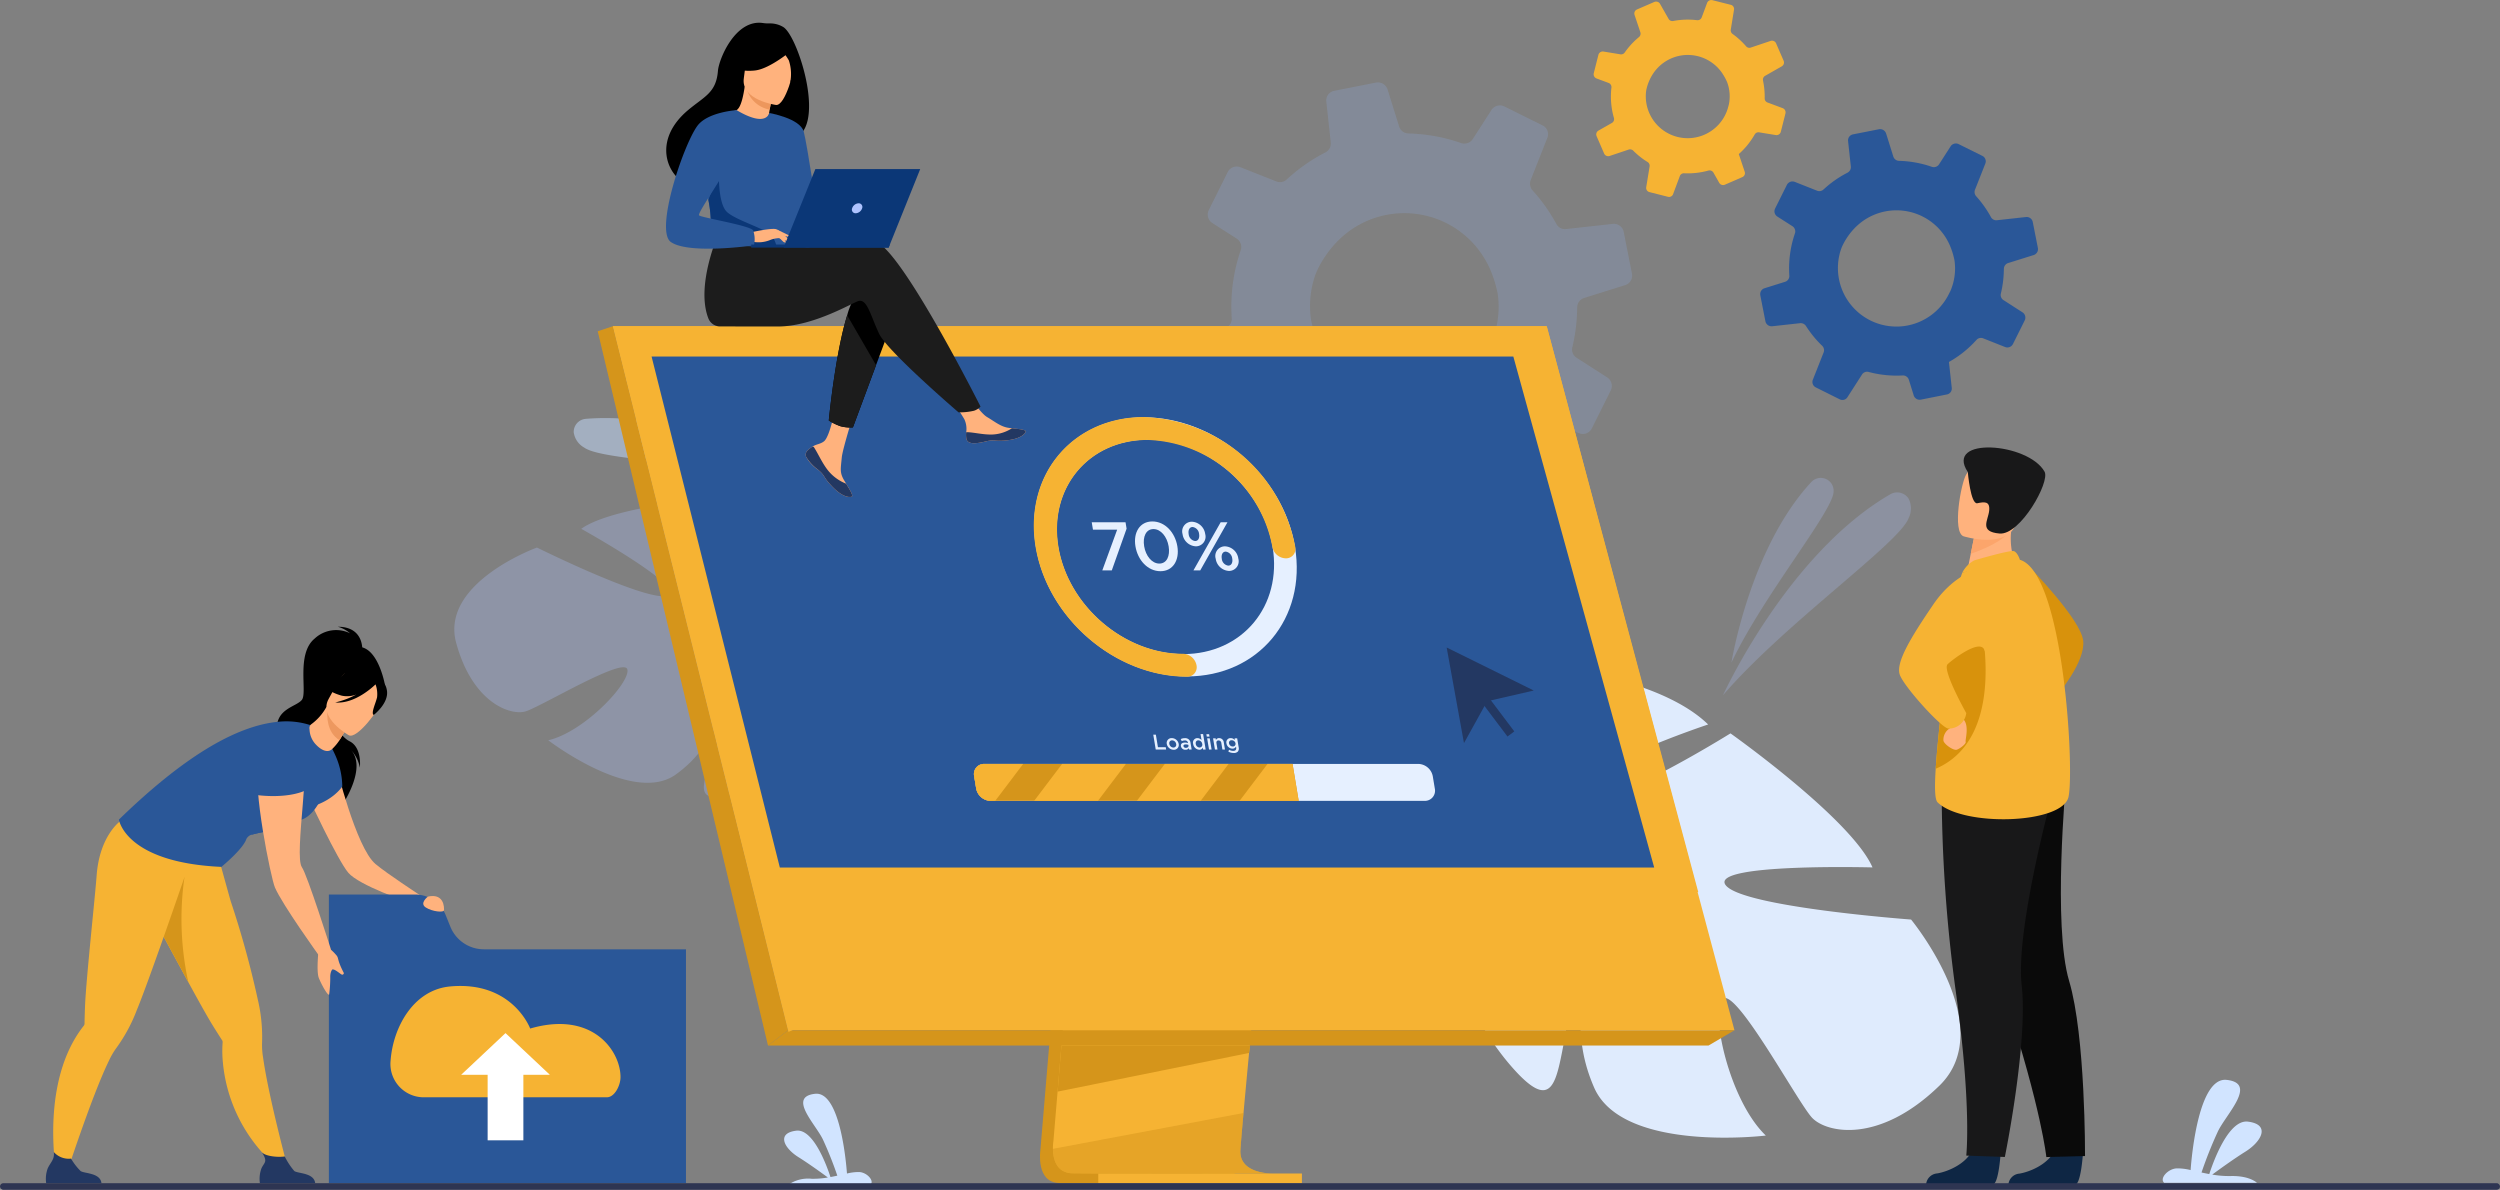 <svg xmlns="http://www.w3.org/2000/svg" width="400.795" height="190.745" viewBox="0 0 400.795 190.745"><rect x="0" y="0" width="400.795" height="190.745" fill="#808080" stroke="none"/><defs><style>.a{opacity:0.3;}.b{fill:#aec3ff;}.c{fill:#dfebfd;}.d{opacity:0.5;}.e{fill:#c5ddff;}.f{opacity:0.2;}.g{fill:#91b5f8;}.h{fill:#2a5798;}.i{fill:#f6b333;}.j{fill:#d1e4ff;}.k{fill:#d5951b;}.l{fill:#e6f0ff;}.m{fill:#ffb27d;}.n{fill:#233862;}.o{fill:#ed985f;}.p{fill:#fff;}.q{fill:#1c1c1c;}.r{fill:#ed975d;}.s{fill:#0b3777;}.t{fill:#d8920c;}.u{fill:#0e2644;}.v{fill:#0a0a0a;}.w{fill:#181819;}.x{fill:#fca56b;}.y{fill:#2e3552;}</style></defs><g transform="translate(-185.788 -251.777)"><g class="a" transform="translate(258.623 331.43)"><path class="b" d="M608.751,979.043C606.12,969.394,621.7,963.75,621.7,963.75s18.091,8.972,21.07,7.69S628.8,960.749,628.8,960.749c5.072-3.676,22.643-5.126,22.643-5.126s9.109,17.508,11.68,15.532-8.856-15.091-8.856-15.091c6.12-1.493,14.539,1.728,14.539,1.728,11.873,6.324,3.139,21.244,3.139,21.244a32.087,32.087,0,0,0,10.9,10.626h0a23.26,23.26,0,0,1,3.637,2.4l-1.419.832c-.339-.312-.683-.605-1.031-.875a.01.01,0,0,0-.006,0l-.015-.012c-.226-.162-.549-.392-.946-.67h0c-.931-.594-1.592-1.049-2.043-1.393l0,0c-2.862-1.9-6.769-4.273-8.444-4.269a3.189,3.189,0,0,0-.078-.829l.078.829c.625,6.629-11.008,14.622-18.587,17.2s-5.75-1.056-3.925-6.291,9.937-8.9,11.479-11.434-2.466-1.818-6.772,1.176-3.915,8.827-10.793,13.8-20.47-5.477-20.47-5.477c5.946-1.391,13.337-9.459,12.666-11.4s-13.925,6.073-16.312,6.775S611.382,988.692,608.751,979.043Z" transform="translate(-608.452 -955.623)"/></g><g transform="translate(397.53 359.935)"><path class="c" d="M1819.027,1217.488c9.676-9.4-4.536-26.638-4.536-26.638s-27.159-2-29.738-5.531,23.554-2.826,23.554-2.826c-3.366-7.748-22.77-21.49-22.77-21.49s-22.589,14.076-24.219,10.017,20.637-11.443,20.637-11.443c-6.081-5.932-18.066-7.971-18.066-7.971-18.124-.805-18.222,22.51-18.222,22.51a43.27,43.27,0,0,1-19.947,4.857h0a31.377,31.377,0,0,0-5.868.29l1.076,1.94c.608-.13,1.208-.234,1.8-.308a.012.012,0,0,1,.011,0l.026,0c.374-.033.906-.079,1.558-.129h.006c1.489-.051,2.568-.126,3.327-.215h.007c4.627-.244,10.792-.317,12.733.838a4.3,4.3,0,0,1,.66-.909l-.66.909c-5.275,7.267,2.746,24.529,9.773,32.728s7.4,2.719,8.873-4.61-5.431-17.148-5.48-21.152,4.11-.418,7.055,6.012-1.512,12.934,3.063,23.423,27.523,7.689,27.523,7.689c-5.949-5.7-8.993-20.135-6.884-21.924s12,16.607,14.289,19.059S1809.351,1226.885,1819.027,1217.488Z" transform="translate(-1719.852 -1151.588)"/></g><g transform="translate(277.76 310.389)"><g class="d" transform="translate(8.441)"><path class="e" d="M826.42,826.866s-12.36-12.876-25.979-15.853a1.982,1.982,0,0,0-1.969,3.165l.059.073C800.529,816.705,816.676,821.23,826.42,826.866Z" transform="translate(-798.041 -810.965)"/></g><g class="d" transform="translate(0 8.41)"><path class="e" d="M780.768,879.659s-20.563-12.238-38.8-10.753a2.1,2.1,0,0,0-1.952,2.147,3.336,3.336,0,0,0,1.7,2.473C745.039,875.895,766.7,875.986,780.768,879.659Z" transform="translate(-740.012 -868.781)"/></g></g><g class="d" transform="translate(462.009 328.384)"><g class="d" transform="translate(1.358)"><path class="b" d="M2016.036,964.314s2.934-18.348,12.819-28.974a2.063,2.063,0,0,1,3.562,1.539c0,.032,0,.065-.007.1C2032.157,940.261,2021.028,953.712,2016.036,964.314Z" transform="translate(-2016.036 -934.683)"/></g><g class="d" transform="translate(0 2.342)"><path class="b" d="M2006.7,983.3s10.33-22.668,26.814-32.219a2.189,2.189,0,0,1,2.943.679,3.473,3.473,0,0,1,.016,3.122C2035.03,958.886,2016.555,971.815,2006.7,983.3Z" transform="translate(-2006.699 -950.782)"/></g></g><g class="f" transform="translate(375.728 264.991)"><path class="g" d="M1416.648,549.735l7.2-.79a1.6,1.6,0,0,1,1.509.727q.622.972,1.333,1.9a26.932,26.932,0,0,0,2.84,3.189,1.583,1.583,0,0,1,.386,1.743l-2.779,7.038a1.554,1.554,0,0,0,.76,1.974l6.19,3.088a1.537,1.537,0,0,0,1.972-.541l3.765-5.863a1.543,1.543,0,0,1,1.73-.663,27.967,27.967,0,0,0,8.774.9,1.594,1.594,0,0,1,1.592,1.111l1.259,4.047a1.609,1.609,0,0,0,1.826,1.091l6.736-1.343a1.41,1.41,0,0,0,.389-.128,1.545,1.545,0,0,0,.866-1.574l-.584-5.377-.145-1.31a27.664,27.664,0,0,0,3.271-2.147,28.049,28.049,0,0,0,3.841-3.536,1.543,1.543,0,0,1,1.724-.411l5.667,2.245a1.6,1.6,0,0,0,2.021-.776l2.362-4.733.673-1.358a1.62,1.62,0,0,0-.57-2.089l-4.9-3.15a1.541,1.541,0,0,1-.687-1.682,27.755,27.755,0,0,0,.764-5.889,4.907,4.907,0,0,0,.017-.5.818.818,0,0,1,.011-.168,1.579,1.579,0,0,1,1.117-1.349l6.568-2.058a1.176,1.176,0,0,0,.214-.084,1.606,1.606,0,0,0,.871-1.737l-1.328-6.717a1.6,1.6,0,0,0-1.739-1.277l-7.507.827a1.544,1.544,0,0,1-1.547-.817,28.233,28.233,0,0,0-2.339-3.6q-.7-.923-1.47-1.77a1.627,1.627,0,0,1-.3-1.687l2.669-6.766a1.553,1.553,0,0,0-.751-1.961l-6.129-3.046a1.624,1.624,0,0,0-2.1.575l-2.98,4.638a1.6,1.6,0,0,1-1.858.652,27.907,27.907,0,0,0-8.461-1.544,1.585,1.585,0,0,1-1.49-1.119L1446.05,500a1.639,1.639,0,0,0-1.874-1.115l-6.693,1.32a1.567,1.567,0,0,0-1.256,1.713l.031.314.681,6.247a1.6,1.6,0,0,1-.87,1.608l-.006,0a27.753,27.753,0,0,0-4.158,2.625c-.71.541-1.378,1.111-2.028,1.706a1.571,1.571,0,0,1-1.655.318l-5.753-2.279a1.626,1.626,0,0,0-2.056.783l-3.036,6.1a1.754,1.754,0,0,0-.157.537,1.619,1.619,0,0,0,.72,1.517l3.919,2.506a1.617,1.617,0,0,1,.729,1.411,1.724,1.724,0,0,1-.082.44,27.8,27.8,0,0,0-1.444,10.9,1.565,1.565,0,0,1-.844,1.5,1.6,1.6,0,0,1-.25.1l-5.319,1.663a1.592,1.592,0,0,0-1.085,1.821l.03.156,1.289,6.549A1.62,1.62,0,0,0,1416.648,549.735Zm46.089-20.3a18.6,18.6,0,0,1,.967,3.326,14.618,14.618,0,0,1-1.062,7.9c-.109.222-.222.438-.336.654-7.077,13.049-25.524,10.4-28.521-4.357a15.158,15.158,0,0,1,.56-6.886,9.879,9.879,0,0,1,.554-1.357,17.188,17.188,0,0,1,3.448-4.716A15,15,0,0,1,1462.737,529.433Z" transform="translate(-1413.534 -498.859)"/></g><g transform="translate(467.974 272.486)"><path class="h" d="M2049.645,581.982l4.469-.491a1,1,0,0,1,.937.451q.386.6.828,1.183a16.752,16.752,0,0,0,1.764,1.981.983.983,0,0,1,.24,1.082l-1.726,4.371a.965.965,0,0,0,.472,1.225l3.845,1.918a.954.954,0,0,0,1.225-.336l2.338-3.641a.958.958,0,0,1,1.074-.412,17.376,17.376,0,0,0,5.448.558.989.989,0,0,1,.989.69l.782,2.514a1,1,0,0,0,1.134.677l4.183-.834a.868.868,0,0,0,.242-.079.959.959,0,0,0,.538-.978l-.363-3.339-.09-.814a17.163,17.163,0,0,0,2.031-1.333,17.443,17.443,0,0,0,2.385-2.2.959.959,0,0,1,1.071-.255l3.519,1.394a.993.993,0,0,0,1.255-.482l1.467-2.939.418-.843a1.006,1.006,0,0,0-.354-1.3l-3.041-1.956a.958.958,0,0,1-.427-1.044,17.243,17.243,0,0,0,.475-3.657,3.081,3.081,0,0,0,.01-.31.509.509,0,0,1,.007-.1.98.98,0,0,1,.694-.838l4.078-1.278a.718.718,0,0,0,.133-.052,1,1,0,0,0,.541-1.079l-.825-4.171a.992.992,0,0,0-1.08-.793l-4.662.514a.958.958,0,0,1-.961-.507,17.557,17.557,0,0,0-1.453-2.236q-.437-.573-.913-1.1a1.011,1.011,0,0,1-.188-1.047l1.658-4.2a.965.965,0,0,0-.466-1.218l-3.806-1.891a1.009,1.009,0,0,0-1.3.357l-1.851,2.88a.99.99,0,0,1-1.154.4,17.33,17.33,0,0,0-5.254-.959.985.985,0,0,1-.925-.695l-1.15-3.676a1.018,1.018,0,0,0-1.164-.692l-4.156.82a.974.974,0,0,0-.78,1.064l.019.2.423,3.879a1,1,0,0,1-.54,1l0,0a17.217,17.217,0,0,0-2.582,1.63c-.441.336-.856.69-1.259,1.059a.976.976,0,0,1-1.028.2l-3.572-1.415a1.009,1.009,0,0,0-1.276.486l-1.886,3.789a1.091,1.091,0,0,0-.1.333,1.006,1.006,0,0,0,.447.942l2.433,1.556a1,1,0,0,1,.453.876,1.089,1.089,0,0,1-.051.273,17.267,17.267,0,0,0-.9,6.768.972.972,0,0,1-.524.931,1.011,1.011,0,0,1-.155.063l-3.3,1.033a.988.988,0,0,0-.674,1.131l.018.1.8,4.067A1.006,1.006,0,0,0,2049.645,581.982Zm28.621-12.607a11.574,11.574,0,0,1,.6,2.065,9.078,9.078,0,0,1-.66,4.9c-.067.138-.138.272-.209.406a9.38,9.38,0,0,1-17.364-6.982,6.085,6.085,0,0,1,.344-.843,10.672,10.672,0,0,1,2.141-2.929A9.314,9.314,0,0,1,2078.265,569.375Z" transform="translate(-2047.711 -550.388)"/></g><g transform="translate(441.27 251.777)"><path class="i" d="M1866.7,433.021l3.052-1.024a.714.714,0,0,1,.724.173q.362.363.759.7a11.976,11.976,0,0,0,1.536,1.117.7.7,0,0,1,.332.721l-.542,3.321a.691.691,0,0,0,.517.786l2.982.756a.683.683,0,0,0,.806-.421l1.081-2.9a.686.686,0,0,1,.689-.452,12.434,12.434,0,0,0,3.9-.439.709.709,0,0,1,.8.332l.93,1.64a.716.716,0,0,0,.9.3l2.8-1.22a.626.626,0,0,0,.157-.092.686.686,0,0,0,.227-.766l-.762-2.281-.187-.555a12.33,12.33,0,0,0,1.218-1.242,12.513,12.513,0,0,0,1.334-1.9.686.686,0,0,1,.71-.341l2.675.439a.711.711,0,0,0,.8-.529l.578-2.28.164-.654a.72.72,0,0,0-.445-.854l-2.426-.906a.685.685,0,0,1-.457-.666,12.355,12.355,0,0,0-.225-2.631,2.168,2.168,0,0,0-.04-.219.354.354,0,0,1-.011-.074.7.7,0,0,1,.358-.692l2.659-1.515a.511.511,0,0,0,.085-.057.713.713,0,0,0,.214-.837l-1.212-2.793a.71.71,0,0,0-.876-.39l-3.183,1.07a.687.687,0,0,1-.75-.209,12.513,12.513,0,0,0-1.357-1.343q-.393-.335-.806-.63a.723.723,0,0,1-.291-.7l.52-3.192a.691.691,0,0,0-.512-.781l-2.951-.744a.722.722,0,0,0-.856.448l-.856,2.3a.709.709,0,0,1-.745.459,12.407,12.407,0,0,0-3.822.129.7.7,0,0,1-.753-.345l-1.365-2.4a.729.729,0,0,0-.92-.307l-2.783,1.207a.7.7,0,0,0-.384.863l.043.134.887,2.65a.712.712,0,0,1-.226.781l0,0a12.326,12.326,0,0,0-1.558,1.534c-.257.3-.494.613-.72.933a.7.7,0,0,1-.689.295l-2.715-.446a.723.723,0,0,0-.819.535l-.742,2.938a.769.769,0,0,0-.017.248.719.719,0,0,0,.456.591l1.939.718a.719.719,0,0,1,.45.544.771.771,0,0,1,.006.2,12.365,12.365,0,0,0,.4,4.872.7.7,0,0,1-.225.731.727.727,0,0,1-.1.068l-2.154,1.226a.708.708,0,0,0-.3.894l.028.065,1.179,2.723A.721.721,0,0,0,1866.7,433.021Zm18.1-13.18a8.268,8.268,0,0,1,.735,1.354,6.5,6.5,0,0,1,.285,3.531c-.026.107-.055.211-.084.316a6.717,6.717,0,0,1-13.212-2.24,4.366,4.366,0,0,1,.113-.642,7.638,7.638,0,0,1,1.052-2.375A6.669,6.669,0,0,1,1884.806,419.841Z" transform="translate(-1864.124 -408.018)"/></g><g transform="translate(311.503 427.119)"><path class="j" d="M372.747,1628.074h13.16c.705-.6-.488-1.957-1.735-2.048a7.683,7.683,0,0,0-2.009.238c-.181-2.405-1.215-13.218-5.113-12.784-4.382.486,0,4.762,1.239,7.293a60.24,60.24,0,0,1,2.328,5.832c-.356.077-.724.153-1.1.222-.581-1.784-2.742-7.783-5.491-7.433-3.227.409-1.93,2.815.357,4.242,1.678,1.05,3.739,2.542,4.718,3.263a13.979,13.979,0,0,1-2.574.206A5.547,5.547,0,0,0,372.747,1628.074Z" transform="translate(-372.093 -1613.467)"/></g><g transform="translate(532.509 424.889)"><path class="j" d="M2506.5,1614.653h-14.881c-.8-.676.552-2.213,1.961-2.316a8.691,8.691,0,0,1,2.271.269c.2-2.72,1.374-14.947,5.781-14.456,4.956.55,0,5.385-1.4,8.247a67.983,67.983,0,0,0-2.632,6.6c.4.087.818.172,1.244.251.657-2.017,3.1-8.8,6.209-8.405,3.649.463,2.182,3.182-.4,4.8-1.9,1.187-4.228,2.875-5.335,3.69a15.841,15.841,0,0,0,2.91.233C2504.77,1613.5,2506.014,1614.249,2506.5,1614.653Z" transform="translate(-2491.378 -1598.136)"/></g><g transform="translate(281.613 304.074)"><g transform="translate(70.903 45.762)"><path class="k" d="M1417.642,1082.972l-7.2,85.585s-.754,5.188,3.1,5.2c6.345.015,31.581,0,31.581,0s-4.776-1.08-4.718-3.51c.068-2.864,8.413-88.083,8.413-88.083Z" transform="translate(-1410.384 -1082.162)"/></g><g transform="translate(72.977 44.21)"><path class="i" d="M1459.692,1163.113c-1.248,0-25.68.045-31.859-.034-2.693-.033-3.165-2.394-3.187-3.922a7.639,7.639,0,0,1,.082-1.274l.187-2.224.477-5.67.421-5.009.541-6.437.456-5.433,5.114-60.814,31.184-.809s-3.515,35.663-6,61.623c-.277,2.892-.541,5.666-.786,8.255q-.119,1.24-.229,2.421c-.231,2.456-.441,4.712-.625,6.7-.1,1.05-.186,2.025-.266,2.918-.317,3.5-.5,5.737-.506,6.161a3.588,3.588,0,0,0,.061.693C1455.269,1162.989,1459.223,1163.113,1459.692,1163.113Z" transform="translate(-1424.645 -1071.486)"/></g><g transform="translate(2.43 0)"><path class="i" d="M939.642,767.552l17.533,70.426,2.4,9.645,8.166,32.8h151.711l-30.1-112.873Z" transform="translate(-939.642 -767.552)"/></g><path class="k" d="M925.365,767.551l-2.43.81,27.3,114.514,3.231-2.45Z" transform="translate(-922.935 -767.551)"/><g transform="translate(27.299 112.874)"><path class="k" d="M1110.614,1545.995h150.777l4.164-2.45h-151.71Z" transform="translate(-1110.614 -1543.545)"/></g><g transform="translate(80.248 135.836)"><rect class="i" width="32.645" height="1.551" transform="translate(32.645 1.551) rotate(180)"/></g><g transform="translate(73.724 115.323)"><path class="k" d="M1460.65,1560.383l-.169,1.186-30.7,6.2.421-5.009.2-2.379Z" transform="translate(-1429.78 -1560.383)"/></g><g class="d" transform="translate(72.978 126.131)"><path class="k" d="M1459.7,1644.389c-1.248,0-25.68.045-31.859-.034-2.693-.033-3.165-2.394-3.187-3.922l30.556-5.749c-.317,3.5-.5,5.736-.506,6.161a3.6,3.6,0,0,0,.061.693C1455.275,1644.266,1459.229,1644.389,1459.7,1644.389Z" transform="translate(-1424.651 -1634.684)"/></g><g transform="translate(2.43)"><path class="i" d="M939.641,767.551h149.712l24.291,90.715H962.224Z" transform="translate(-939.641 -767.551)"/></g><g transform="translate(8.631 4.859)"><path class="h" d="M1143.012,882.884H1002.836l-5.009-19.955-1.938-7.721-.79-3.149-5.148-20.507-.267-1.068-2.721-10.84-1.217-4.85-1.039-4.137-2.435-9.7h138.155l2.674,9.7,1.14,4.137,1.337,4.85,8.808,31.953h0l.747,2.707.347,1.257,6.082,22.059Z" transform="translate(-982.271 -800.959)"/></g><g transform="translate(25.013 90.715)"><path class="i" d="M1151.778,1391.2l-51.312,22.423L1094.9,1391.2Z" transform="translate(-1094.898 -1391.203)"/></g><g transform="translate(60.322 14.56)"><g transform="translate(9.588)"><g transform="translate(0.048 0.047)"><path class="l" d="M1428.391,909.518c-11.452,0-22.315-9.317-24.214-20.77s5.873-20.77,17.325-20.77,22.315,9.317,24.214,20.77S1439.844,909.518,1428.391,909.518Zm-6.3-37.959c-9.478,0-15.91,7.711-14.338,17.189s10.562,17.189,20.039,17.189,15.91-7.711,14.338-17.189S1431.574,871.559,1422.1,871.559Z" transform="translate(-1403.891 -867.978)"/></g><path class="i" d="M1428.116,909.286c-11.479,0-22.366-9.339-24.27-20.817s5.886-20.817,17.365-20.817a25.579,25.579,0,0,1,24.27,20.817,1.517,1.517,0,0,1-1.533,1.838,2.258,2.258,0,0,1-2.143-1.838,21.062,21.062,0,0,0-19.984-17.141c-9.452,0-15.866,7.69-14.3,17.141s10.532,17.141,19.984,17.141a2.258,2.258,0,0,1,2.143,1.838A1.517,1.517,0,0,1,1428.116,909.286Z" transform="translate(-1403.56 -867.652)"/></g><g transform="translate(0 55.612)"><g transform="translate(0 0)"><path class="l" d="M1411.193,1251.945l.329,1.986a1.63,1.63,0,0,1-1.643,1.97h-69.584a2.427,2.427,0,0,1-2.3-1.97l-.329-1.986a1.63,1.63,0,0,1,1.643-1.97H1408.9A2.427,2.427,0,0,1,1411.193,1251.945Z" transform="translate(-1337.641 -1249.975)"/></g><g transform="translate(0 0)"><path class="k" d="M1388.713,1249.975l.983,5.926h-49.4a2.427,2.427,0,0,1-2.3-1.97l-.329-1.986a1.63,1.63,0,0,1,1.643-1.97Z" transform="translate(-1337.641 -1249.975)"/></g><g transform="translate(26.109)"><path class="i" d="M1531.849,1249.975l-4.483,5.926h-10.227l4.483-5.926Z" transform="translate(-1517.139 -1249.975)"/></g><g transform="translate(42.576)"><path class="i" d="M1638.841,1249.975l.983,5.926h-9.479l4.483-5.926Z" transform="translate(-1630.345 -1249.975)"/></g><g transform="translate(9.642)"><path class="i" d="M1418.642,1249.975l-4.483,5.926h-10.227l4.483-5.926Z" transform="translate(-1403.932 -1249.975)"/></g><g transform="translate(0 0)"><path class="i" d="M1345.527,1249.975l-4.483,5.926h-.75a2.427,2.427,0,0,1-2.3-1.97l-.329-1.986a1.63,1.63,0,0,1,1.643-1.97Z" transform="translate(-1337.641 -1249.975)"/></g></g><g transform="translate(18.877 16.74)"><path class="l" d="M1471.492,984.836h-3.878l-.2-1.19h5.421l.17,1.025-2.372,6.688h-1.521Z" transform="translate(-1467.416 -983.514)"/><path class="l" d="M1515.171,986.726c-.365-2.2.683-3.988,2.71-3.988s3.642,1.763,4.011,3.988c.366,2.2-.682,3.989-2.71,3.989S1515.54,988.952,1515.171,986.726Zm5.322,0c-.252-1.521-1.241-2.766-2.431-2.766s-1.749,1.212-1.492,2.766c.252,1.521,1.23,2.766,2.431,2.766S1520.749,988.269,1520.493,986.726Z" transform="translate(-1508.163 -982.738)"/><path class="l" d="M1567.319,985.013a1.547,1.547,0,0,1,1.5-1.972,2.267,2.267,0,0,1,2.134,1.972,1.547,1.547,0,0,1-1.5,1.972A2.267,2.267,0,0,1,1567.319,985.013Zm2.655,0a1.225,1.225,0,0,0-1.035-1.124c-.518,0-.742.507-.64,1.124a1.216,1.216,0,0,0,1.035,1.124C1569.852,986.137,1570.076,985.63,1569.974,985.013Zm3.456-1.884h1.091l-4.362,7.713h-1.091Zm-.8,5.829a1.547,1.547,0,0,1,1.5-1.972,2.267,2.267,0,0,1,2.134,1.972,1.547,1.547,0,0,1-1.5,1.972A2.267,2.267,0,0,1,1572.634,988.958Zm2.655,0a1.225,1.225,0,0,0-1.035-1.124c-.518,0-.742.507-.64,1.124a1.216,1.216,0,0,0,1.035,1.124C1575.167,990.081,1575.391,989.575,1575.289,988.958Z" transform="translate(-1552.761 -982.997)"/></g><g transform="translate(28.742 50.826)"><path class="l" d="M1535.238,1217.772h.418l.331,2h1.25l.063.38h-1.667Z" transform="translate(-1535.238 -1217.67)"/><path class="l" d="M1550.067,1222.469a.775.775,0,0,1,.8-.937,1.141,1.141,0,0,1,1.11.937.775.775,0,0,1-.806.934A1.139,1.139,0,0,1,1550.067,1222.469Zm1.5,0a.68.68,0,0,0-.646-.578.449.449,0,0,0-.444.578.682.682,0,0,0,.642.577A.45.45,0,0,0,1551.568,1222.469Z" transform="translate(-1547.899 -1220.883)"/><path class="l" d="M1566.846,1223.422l-.036-.221a.606.606,0,0,1-.538.258.7.7,0,0,1-.732-.56c-.066-.4.212-.588.629-.588a1.616,1.616,0,0,1,.508.075l-.005-.034a.453.453,0,0,0-.505-.384,1.122,1.122,0,0,0-.494.112l-.167-.329a1.381,1.381,0,0,1,.658-.149.838.838,0,0,1,.914.757l.176,1.063Zm-.114-.75a1.28,1.28,0,0,0-.423-.071c-.258,0-.393.105-.363.285a.361.361,0,0,0,.39.265c.272,0,.45-.153.413-.377Z" transform="translate(-1561.103 -1220.943)"/><path class="l" d="M1579.127,1218.651a.711.711,0,0,1,.677-.931.9.9,0,0,1,.664.316l-.16-.964h.411l.411,2.479h-.411l-.05-.3a.589.589,0,0,1-.555.337A1.056,1.056,0,0,1,1579.127,1218.651Zm1.45,0a.66.66,0,0,0-.615-.574c-.282,0-.48.218-.42.581a.654.654,0,0,0,.612.574A.449.449,0,0,0,1580.577,1218.651Z" transform="translate(-1572.729 -1217.072)"/><path class="l" d="M1593.767,1217.212h.441l.065.391h-.442Zm.127.666h.411l.3,1.793h-.411Z" transform="translate(-1585.254 -1217.192)"/><path class="l" d="M1601.155,1221.569h.411l.046.278a.529.529,0,0,1,.508-.316.75.75,0,0,1,.753.689l.189,1.141h-.411l-.169-1.019a.457.457,0,0,0-.456-.438c-.238,0-.377.167-.33.445l.168,1.012h-.411Z" transform="translate(-1591.567 -1220.883)"/><path class="l" d="M1616.145,1223.7l.1-.309a1.33,1.33,0,0,0,.67.19c.367,0,.536-.19.476-.55l-.023-.139a.619.619,0,0,1-.577.329.989.989,0,0,1-.955-.846.67.67,0,0,1,.675-.842.928.928,0,0,1,.679.306l-.045-.268h.411l.237,1.427a.815.815,0,0,1-.115.676.871.871,0,0,1-.7.241A1.739,1.739,0,0,1,1616.145,1223.7Zm1.142-1.324a.614.614,0,0,0-.609-.5.4.4,0,0,0-.427.5.6.6,0,0,0,.592.5A.417.417,0,0,0,1617.287,1222.374Z" transform="translate(-1604.102 -1220.883)"/></g></g></g><g transform="translate(193.141 352.254)"><g transform="translate(0 0)"><g transform="translate(37.028)"><path d="M796.164,1102.609s.351-3.824-3.922-3.824a5.016,5.016,0,0,1,1.965,1.054,5.053,5.053,0,0,0-5.691.859c-2.966,2.458-1.123,8.625-2.025,9.8s-4.414,1.4-3.985,5.191,11.147,8.527,10.459,11.659c0,0,4.2-6.174,1.2-8.992a5.567,5.567,0,0,1,1.613,3.018s.4-3.2-1.639-4.224c-1.8-.906-3.278-4.218-3.122-4.81S796.164,1102.609,796.164,1102.609Z" transform="translate(-782.469 -1098.785)"/></g><g transform="translate(41.989 22.187)"><path class="m" d="M821.1,1251.316s3.192,13.207,6.326,15.847c1.884,1.587,7.484,5.229,7.484,5.229l-2.33.845s-7.768-2.624-9.507-4.668-6.5-12.291-6.5-12.291Z" transform="translate(-816.575 -1251.316)"/></g><g transform="translate(45.372 42.936)"><path class="h" d="M859.312,1399.115l-.75-1.858a5.269,5.269,0,0,0-4.886-3.3H839.836v46.271h57.248v-37.49h-32.4A5.8,5.8,0,0,1,859.312,1399.115Z" transform="translate(-839.836 -1393.961)"/></g><g transform="translate(14.523 32.905)"><path class="i" d="M629.74,1337.484c.028.05.058.1.088.155.7,1.214,2.3,4.189,4.066,7.445.835,1.544,1.709,3.153,2.538,4.666,1.429,2.611,2.729,4.937,3.487,6.166.771,1.25,1.339,2.127,1.569,2.479l0,0a.581.581,0,0,1,.075.362,18.959,18.959,0,0,0,.051,3.274,25.118,25.118,0,0,0,8.207,16.269l2.124.314s-3.005-11.134-3.891-17.429a12.11,12.11,0,0,1-.163-2.5,26.068,26.068,0,0,0-.685-6.812,152.566,152.566,0,0,0-4.343-15.768c-.1-.308-3.086-11.111-3.086-11.111-2.507,2.191-11.649,3.095-11.649,3.095S626.58,1331.864,629.74,1337.484Z" transform="translate(-627.75 -1325)"/></g><g transform="translate(34.264 84.275)"><path class="n" d="M772.384,1683.1H763.52a4.869,4.869,0,0,1,.25-2.376c.444-.983,1.076-1.015.081-2.556.563.58,2.374.82,3.655.647a10.843,10.843,0,0,0,1.537,2.339C769.623,1681.568,772.205,1681.419,772.384,1683.1Z" transform="translate(-763.472 -1678.165)"/></g><g transform="translate(16.513 40.163)"><path class="k" d="M641.433,1380.124c.028.051.058.1.088.155.7,1.214,4.476,8.192,6.241,11.448a47.205,47.205,0,0,1-.623-16.829Z" transform="translate(-641.433 -1374.898)"/></g><g transform="translate(42.602 3.225)"><path d="M827.7,1121.016a35.528,35.528,0,0,0-5.322,2.6c-2.4,2.664-1.717,6.14-.343,6.173.881.021.71,1.487.71,1.487l9.817-4.153S831.384,1120.232,827.7,1121.016Z" transform="translate(-820.791 -1120.954)"/></g><g transform="translate(41.049 20.204)"><path class="h" d="M815.279,1237.682a12.577,12.577,0,0,1,1.307,5.406s-1.8,2.843-6.474,3.564C810.113,1246.652,814.13,1237.68,815.279,1237.682Z" transform="translate(-810.113 -1237.682)"/></g><g transform="translate(1.175 31.055)"><path class="i" d="M558.235,1317.888l.03-1.658c-3.3.417-11.388-3.947-11.388-3.947s-3.455,2.3-3.928,8.861c-.231,3.2-1.692,16.751-1.853,20.8-.059,1.466-.078,2.513-.085,2.931a.007.007,0,0,1,0,0,.577.577,0,0,1-.14.341,18.91,18.91,0,0,0-1.79,2.743c-5.04,9.377-2.4,22.119-2.4,22.119l1.17-.3s4.262-13.209,7.047-18.922a11.961,11.961,0,0,1,1.261-2.159,26.055,26.055,0,0,0,3.24-6.031C551.452,1337.754,558.235,1317.888,558.235,1317.888Z" transform="translate(-535.987 -1312.283)"/></g><g transform="translate(0 84.211)"><path class="n" d="M536.822,1682.722h-8.864a4.866,4.866,0,0,1,.251-2.375c.444-.983,1.138-1.43.972-2.62a3.193,3.193,0,0,0,2.762,1.057,9.734,9.734,0,0,0,1.538,1.993C534.061,1681.193,536.643,1681.044,536.822,1682.722Z" transform="translate(-527.91 -1677.726)"/></g><g transform="translate(11.712 15.18)"><path class="h" d="M637.166,1219.044c-1.191.2.194,1.149-1.443,1.327a29.587,29.587,0,0,0-6,.931,1.353,1.353,0,0,0-.863.7c-.547,1.643-4.007,4.466-4.007,4.466-15.434-.7-16.428-7.581-16.428-7.581,10.017-9.728,18.538-15.031,25.581-15.687a12.531,12.531,0,0,1,5.108.537c2.463,1.1,3.813,4.434,3.813,4.434S641.69,1218.272,637.166,1219.044Z" transform="translate(-608.428 -1203.147)"/></g><g transform="translate(31.932 19.848)"><path class="h" d="M754.511,1247.795a29.594,29.594,0,0,0-6,.931c-3.644-7.262,3.117-13.487,3.117-13.487S754,1244.882,754.511,1247.795Z" transform="translate(-747.435 -1235.239)"/></g><g transform="translate(33.898 18.538)"><path class="m" d="M768.072,1226.24s-5.861-.32-6.9,3.36,1.954,18.367,2.6,19.883c1.175,2.76,7.1,10.98,7.1,10.98l1.9-.984s-3.815-12.033-4.666-13.224C766.766,1244.385,769.826,1227.841,768.072,1226.24Z" transform="translate(-760.952 -1226.233)"/></g><g transform="translate(43.56 51.528)"><path class="m" d="M829.536,1453.287a8.661,8.661,0,0,1,.884.908c.394.482.048.656,1.18,2.837,0,0-.058.3-.3.248s-1.1-.9-1.538-.84c0,0-.313.258-.348,1.113a20.623,20.623,0,0,1-.174,2.9c-.139.332-1.156-1.393-1.657-2.64-.439-1.093-.011-4.781-.011-4.781Z" transform="translate(-827.382 -1453.031)"/></g><g transform="translate(32.96 17.451)"><path class="h" d="M754.5,1228.135c.015.086,5.546,1.018,9.006-.738,0,0,2.89-9.054-1.24-8.621s-6.576,1.734-6.68,3.711A38.057,38.057,0,0,1,754.5,1228.135Z" transform="translate(-754.503 -1218.761)"/></g><g transform="translate(42.263 12.871)"><path class="m" d="M818.47,1190.8a3.683,3.683,0,0,0,1.112,2.578c.735.756,1.8,1.347,2.542.6a8.1,8.1,0,0,0,1.154-1.393c.644-1.108,1.412-2.24,1.412-2.24l-3.317-2.906-.2-.174a8.454,8.454,0,0,1-2.471,2.8A.77.77,0,0,0,818.47,1190.8Z" transform="translate(-818.463 -1187.269)"/></g><g transform="translate(45.111 13.044)"><path class="o" d="M841.422,1191.37s-.767,1.13-1.411,2.238c-2.062-1.271-2.064-3.824-1.905-5.146Z" transform="translate(-838.044 -1188.462)"/></g><g transform="translate(44.974 7.116)"><path class="m" d="M840.706,1158s-5.006-2.786-3.223-5.876,2.337-5.532,5.609-3.884,3.207,3.182,2.863,4.359S842.054,1158.646,840.706,1158Z" transform="translate(-837.099 -1147.71)"/></g><g transform="translate(44.448 6.698)"><path d="M843.709,1148.337c-.229-1.372-.926-1.5-1.412-1.412a4,4,0,0,0-4.869-1.864,6.816,6.816,0,0,1-3.946,2.37s.581,1.081,2.975,1.75a4.091,4.091,0,0,0,2.361-.189,13.36,13.36,0,0,1-3.4,1.281c3.154.289,6.155-2.6,6.467-2.9a4.491,4.491,0,0,1,.248,2.067c-.208.93-1.033,2.613-.529,2.831C841.605,1152.266,844.053,1150.395,843.709,1148.337Z" transform="translate(-833.481 -1144.831)"/></g><g transform="translate(60.505 43.174)"><path class="m" d="M944.611,1395.695s-1.4,1.048-.344,1.733,2.932.87,2.94.421C947.233,1396.339,946.481,1395.267,944.611,1395.695Z" transform="translate(-943.874 -1395.6)"/></g></g><g transform="translate(55.252 57.59)"><path class="i" d="M912.877,1512.552h29.581c1.219,0,2.159-1.865,2.174-3.184.048-4.145-4.4-10.766-14.481-7.834,0,0-2.845-7.679-12.842-6.748-5.87.547-9.141,6.536-9.535,11.874A5.343,5.343,0,0,0,912.877,1512.552Z" transform="translate(-907.759 -1494.707)"/></g><g transform="translate(66.579 65.149)"><g transform="translate(4.245 4.026)"><rect class="p" width="5.729" height="13.162" transform="translate(5.729 13.162) rotate(180)"/></g><path class="p" d="M999.849,1553.359h-14.22l7.11-6.684Z" transform="translate(-985.629 -1546.676)"/></g></g><g transform="translate(417.714 355.583)"><g transform="translate(0)"><path class="n" d="M1872.582,1128.569l-7.476,1.718-3.714,6.712-2.777-15.328Z" transform="translate(-1858.615 -1121.671)"/></g><g transform="translate(4.996 7.139)"><rect class="n" width="1.366" height="7.901" transform="matrix(0.799, -0.602, 0.602, 0.799, 0, 0.822)"/></g></g><g transform="translate(292.562 255.422)"><g transform="translate(22.398 60.819)"><path class="m" d="M1152.419,859.036a.873.873,0,0,0-.156.934.007.007,0,0,0,0,0,5.808,5.808,0,0,0,1.835,2.013c.11.089.209.17.295.245l.066.059.051.046c.806.744.5.914,1.952,2.422,1.652,1.719,2.79,1.75,3.113,1.594.274-.134-.282-1.045-.9-2.07-.03-.049-.059-.1-.09-.149-.082-.136-.164-.275-.245-.411-.722-1.233-.537-1.812-.365-3.647.139-1.491,2.32-8.333,2.32-8.333l-3.166-.545s-.954,5.447-2,6.286c-.562.447-1.19.453-1.73.784q-.057.035-.113.071A4.163,4.163,0,0,0,1152.419,859.036Z" transform="translate(-1152.194 -851.198)"/></g><g transform="translate(22.398 67.96)"><path class="n" d="M1152.419,900.991a.873.873,0,0,0-.156.934.007.007,0,0,0,0,0,6.726,6.726,0,0,0,1.838,2.007c.109.091.206.174.292.252l.066.059.051.046c.806.744.5.914,1.952,2.422,1.652,1.719,2.79,1.75,3.113,1.594.274-.134-.282-1.045-.9-2.07a7.042,7.042,0,0,1-2.945-2.17c-.958-1.224-1.61-2.783-2.262-3.74l-.186-.035A4.16,4.16,0,0,0,1152.419,900.991Z" transform="translate(-1152.194 -900.295)"/></g><g transform="translate(45.621 59.855)"><path class="m" d="M1314.38,851.4c.2.977,1.589.814,3.145.434s1.187.072,3.4-.174,2.886-1.071,2.954-1.4c.061-.292-1.034-.4-2.208-.531-.147-.016-.3-.035-.444-.053-1.326-.166-2.3-1.022-3.5-1.724-1.14-.665-2.842-3.376-2.842-3.376l-3.038.241s1.594,2.421,2.211,3.474a3.671,3.671,0,0,1,.3,2.07A3.9,3.9,0,0,0,1314.38,851.4Z" transform="translate(-1311.848 -844.573)"/></g><g transform="translate(48.107 65.009)"><path class="n" d="M1332.129,882.107c1.556-.38,1.186.072,3.4-.174s2.886-1.071,2.954-1.4c.061-.292-1.034-.4-2.208-.531l-.011.023a6.244,6.244,0,0,1-3.172.986c-1.5.037-3.095-.394-4.132-.377a3.891,3.891,0,0,0,.023,1.039C1329.18,882.65,1330.573,882.487,1332.129,882.107Z" transform="translate(-1328.938 -880.002)"/></g><g transform="translate(26.09 42.385)"><path d="M1187.994,729.337l-2.84,7.642-3.708,9.978a6.006,6.006,0,0,1-1.97-.18,8.537,8.537,0,0,1-1.9-.927s1.03-10.713,2.95-16.863a10.951,10.951,0,0,1,1.652-3.574C1185.151,721.893,1187.994,729.337,1187.994,729.337Z" transform="translate(-1177.572 -724.467)"/></g><g transform="translate(6.156 33.592)"><path class="q" d="M1068,665.547c-1.617-.521-5.834-.008-10.409.82a3.1,3.1,0,0,1-3.2-1.447h0l-11.513-.9s-3.8,8.425-1.719,13.794a2.02,2.02,0,0,0,2.012,1.3h0s6.957.01,9.182.01c5.726,0,12.118-3.936,12.945-4.1,1.353-.271,1.895,2.436,3.248,5.278s12.722,12.587,12.722,12.587a10.012,10.012,0,0,0,2.469-.253,2.432,2.432,0,0,0,1.06-.669S1072.194,666.9,1068,665.547Z" transform="translate(-1040.53 -664.021)"/></g><g transform="translate(0.042)"><path d="M1017.245,433.759a4.085,4.085,0,0,0-2.2-.572,6.107,6.107,0,0,1-1.062-.064c-4.394-.644-7.04,5.738-7.2,7.667-.285,3.541-2.158,4.081-4.794,6.3-5.286,4.446-3.736,9.613-.846,11.532,1.734,1.152,4.791,0,4.791,0,.043.03,8.361-4.65,12.461-6.907C1024.547,450.839,1019.715,435.229,1017.245,433.759Z" transform="translate(-998.5 -433.077)"/></g><g transform="translate(10.897 10.268)"><path class="m" d="M1078.737,510.113a5.42,5.42,0,0,1-3.378.1,6.021,6.021,0,0,1-2.231-2.673c.582-.027,1.222-.536,1.714-3.877l.248.089,4.17,1.5s-.3,1.338-.5,2.612C1078.6,508.938,1078.509,509.962,1078.737,510.113Z" transform="translate(-1073.127 -503.667)"/></g><g transform="translate(12.86 10.357)"><path class="r" d="M1090.789,505.778s-.166.722-.409,2.071a4.709,4.709,0,0,1-3.761-3.571Z" transform="translate(-1086.619 -504.278)"/></g><g transform="translate(12.442 3.15)"><path class="m" d="M1088.956,464.767s-5.705-.766-5.174-4.311.153-6.032,3.818-5.693,4.168,1.8,4.279,3.024S1090.454,464.875,1088.956,464.767Z" transform="translate(-1083.748 -454.732)"/></g><g transform="translate(10.805 2.836)"><path d="M1082.055,454s-3.652,3.147-6.136,3.4-3.425-.544-3.425-.544a9.7,9.7,0,0,0,2.345-3.178,1.748,1.748,0,0,1,1.44-1.03C1078.053,452.5,1081.416,452.43,1082.055,454Z" transform="translate(-1072.494 -452.577)"/></g><g transform="translate(18.083 3.297)"><path d="M1122.528,456.428a8.993,8.993,0,0,1,1.607,2.057,6.9,6.9,0,0,1,.187,3.671s1.9-3.7.826-5.5A1.521,1.521,0,0,0,1122.528,456.428Z" transform="translate(-1122.528 -455.746)"/></g><g transform="translate(6.001 14.01)"><path class="h" d="M1054.778,540.5c-.173,11.548-.047,9.135-1.311,10.231a4.849,4.849,0,0,1-2.286.5c-3.541.235-9.766-.348-10-1-.817-2.264-.24-2.968-.922-6.435-.071-.369-.159-.768-.262-1.2-.568-2.381-1.121-3.191.895-7.016,1.828-3.465,3.727-6.277,3.9-6.176,4.823,2.863,5.212.457,5.212.457S1054.862,534.872,1054.778,540.5Z" transform="translate(-1039.468 -529.397)"/></g><g transform="translate(26.09 46.903)"><path class="q" d="M1185.154,763.525l-3.708,9.978a6.007,6.007,0,0,1-1.97-.18,8.539,8.539,0,0,1-1.9-.927s1.03-10.714,2.95-16.863Z" transform="translate(-1177.572 -755.532)"/></g><g transform="translate(16.532 14.469)"><path class="h" d="M1111.865,532.549s4.963.841,5.545,2.978,2.5,15.106,2.5,15.106-1.4,1.367-2.565.2-3.668-12.134-3.668-12.134Z" transform="translate(-1111.865 -532.549)"/></g><g transform="translate(6.79 23.598)"><path class="s" d="M1055.811,607.558c-3.541.235-9.766-.348-10-1-.817-2.264-.24-2.968-.922-6.434l1.708-4.81s-.282,5.356,1.3,6.764,6.467,2.719,7.234,3.9A4.311,4.311,0,0,1,1055.811,607.558Z" transform="translate(-1044.887 -595.311)"/></g><g transform="translate(13.657 33.052)"><path class="m" d="M1092.1,660.843s3.494-.778,4.057-.468a8.207,8.207,0,0,1,2.114,1.832c.173.393-1.255-.3-1.719-.423a4.132,4.132,0,0,0-1.484.325,4.931,4.931,0,0,1-2.659.267Z" transform="translate(-1092.097 -660.302)"/></g><g transform="translate(0 14.011)"><path class="h" d="M1009.526,529.4s-4.691.289-6.315,2.554c-2.286,3.188-6.821,16.776-4.222,18.588,2.927,2.041,13.32.534,13.32.534a4.222,4.222,0,0,0-.135-2.4c-.481-.782-8.3-2.045-8.663-2.406s4.512-7.038,4.512-8.121S1009.526,529.4,1009.526,529.4Z" transform="translate(-998.21 -529.398)"/></g><g transform="translate(17.883 34.097)"><path class="m" d="M1121.153,667.489a6.76,6.76,0,0,0,.972,1.057.718.718,0,0,0,.4.085l-.493-.888Z" transform="translate(-1121.153 -667.489)"/></g><g transform="translate(17.714 33.125)"><path class="m" d="M1119.99,660.8l2.128,1.033a.379.379,0,0,1-.353.136,5.08,5.08,0,0,1-.923-.254Z" transform="translate(-1119.99 -660.804)"/></g><g transform="translate(13.657 23.451)"><g transform="translate(0 12.103)"><path class="s" d="M1114.328,677.507H1092.1V678h22.033Z" transform="translate(-1092.097 -677.507)"/></g><g transform="translate(5.198)"><path class="s" d="M1127.835,606.9h16.835l5.064-12.593h-16.809Z" transform="translate(-1127.835 -594.302)"/></g><g transform="translate(16.148 5.495)"><path class="b" d="M1204.748,632.882a.583.583,0,0,0-.572-.8,1.148,1.148,0,0,0-1.031.8.583.583,0,0,0,.571.8A1.148,1.148,0,0,0,1204.748,632.882Z" transform="translate(-1203.112 -632.081)"/></g></g></g><g transform="translate(490.244 323.513)"><g transform="translate(20.938 19.21)"><path class="t" d="M2344.759,1033.26s8.158,8.3,8.575,11.745-4.23,8.825-4.23,8.825Z" transform="translate(-2344.759 -1033.26)"/></g><g transform="translate(4.335 111.665)"><path class="u" d="M2242.56,1670.441s-.312,4.856-1.251,4.924c-.125.009-4.766,0-4.766,0l-5.924-.047a1.923,1.923,0,0,1,1.774-1.726c1.732-.3,4.633-1.509,5.688-3.795C2239.189,1667.391,2242.56,1670.441,2242.56,1670.441Z" transform="translate(-2230.619 -1668.872)"/></g><g transform="translate(17.53 111.694)"><path class="u" d="M2333.273,1670.638s-.312,4.856-1.251,4.924c-.125.009-4.766,0-4.766,0l-5.924-.047a1.922,1.922,0,0,1,1.774-1.725c1.732-.3,4.633-1.509,5.688-3.8C2329.9,1667.588,2333.273,1670.638,2333.273,1670.638Z" transform="translate(-2321.332 -1669.069)"/></g><g transform="translate(9.829 53.634)"><path class="v" d="M2268.388,1277.31s1.528,9.912,7.269,27.516,6.513,25.222,6.513,25.222l6.2-.161s.094-19.224-2.55-28.076-.506-31.891-.506-31.891Z" transform="translate(-2268.388 -1269.921)"/></g><g transform="translate(6.82 54.134)"><path class="w" d="M2247.707,1273.355a240.557,240.557,0,0,0,2.292,33.273c2.544,18.34,1.651,26.121,1.651,26.121l6.188.219s3.738-18.334,2.7-27.513,5.132-31.479,5.132-31.479Z" transform="translate(-2247.7 -1273.355)"/></g><g transform="translate(10.817 11.831)"><path class="m" d="M2283.245,989.912l-3.3,2.154-4.763-.9c.066-.385.384-1.978.674-3.421.018-.085.035-.17.051-.253.248-1.228.462-2.283.462-2.283l4.455-1.954,1.66-.728c0,.026-.131,1.363-.149,1.559A11.346,11.346,0,0,0,2283.245,989.912Z" transform="translate(-2275.181 -982.528)"/></g><g transform="translate(10.132 16.604)"><path class="i" d="M2272.38,1016.846c.092-.039,5.741-1.692,6.354-1.489s.973,1.391.973,1.391l-9.239,2.068A4.586,4.586,0,0,1,2272.38,1016.846Z" transform="translate(-2270.469 -1015.34)"/></g><g transform="translate(5.763 17.963)"><path class="i" d="M2261.833,1062.741c-.967,4.363-16.893,4.846-20.99.875-.466-.453-.484-2.554-.3-5.387.356-5.535,1.481-13.86,1.533-18.114a33.687,33.687,0,0,1,.693-6.063,49.237,49.237,0,0,1,2.036-7.254s7.784-2.5,9.239-2.067C2261.048,1026.807,2262.8,1058.377,2261.833,1062.741Z" transform="translate(-2240.433 -1024.682)"/></g><g transform="translate(5.87 26.517)"><path class="t" d="M2241.172,1108.488c.356-5.535,1.481-13.86,1.533-18.114a33.665,33.665,0,0,1,.693-6.062l4.681-.816S2253.239,1103.327,2241.172,1108.488Z" transform="translate(-2241.172 -1083.496)"/></g><g transform="translate(7.082 43.074)"><path class="m" d="M2250.84,1198.042a1.1,1.1,0,0,1-.354,1.273,2.135,2.135,0,0,0-.955,1.945c.152.606,1.619,1.6,2.129,1.44s1.548-.954,1.437-1.274.7-2.8-.536-3.764A1,1,0,0,0,2250.84,1198.042Z" transform="translate(-2249.501 -1197.316)"/></g><g transform="translate(0 19.226)"><path class="i" d="M2214.394,1033.369s-4.438.585-8.086,5.936-6.049,9.329-5.383,11.262,6.757,8.644,7.809,8.647a2.822,2.822,0,0,0,2.853-2.482s-3.86-6.852-3.011-7.815c.363-.411,5.166-4.237,5.907-2.322C2215.709,1049.764,2214.394,1033.369,2214.394,1033.369Z" transform="translate(-2200.814 -1033.369)"/></g><g transform="translate(11.491 12.559)"><path class="x" d="M2285.961,988.424c-.981,1.653-4.625,3.077-6.146,3.6.018-.085.035-.17.052-.254.248-1.228.462-2.283.462-2.283l4.455-1.954C2285.768,987.522,2286.366,987.744,2285.961,988.424Z" transform="translate(-2279.816 -987.533)"/></g><g transform="translate(9.438 2.449)"><path class="m" d="M2266.591,929.815s7.164,2.252,8.5-2.231,3.156-7.211-1.361-8.839-5.919-.182-6.728,1.206S2264.762,929.114,2266.591,929.815Z" transform="translate(-2265.701 -918.025)"/></g><g transform="translate(10.349)"><path class="w" d="M2272.629,905.135s.446,5.221,1.526,5,2.06-.39,1.9,1.183-1.662,3.387,1.664,3.672,8.128-8.284,7.217-9.91C2282.307,900.385,2268.83,899.409,2272.629,905.135Z" transform="translate(-2271.959 -901.192)"/></g></g><g transform="translate(185.788 441.461)"><rect class="y" width="400.795" height="1.061" rx="0.531" transform="translate(0 0)"/></g></g></svg>